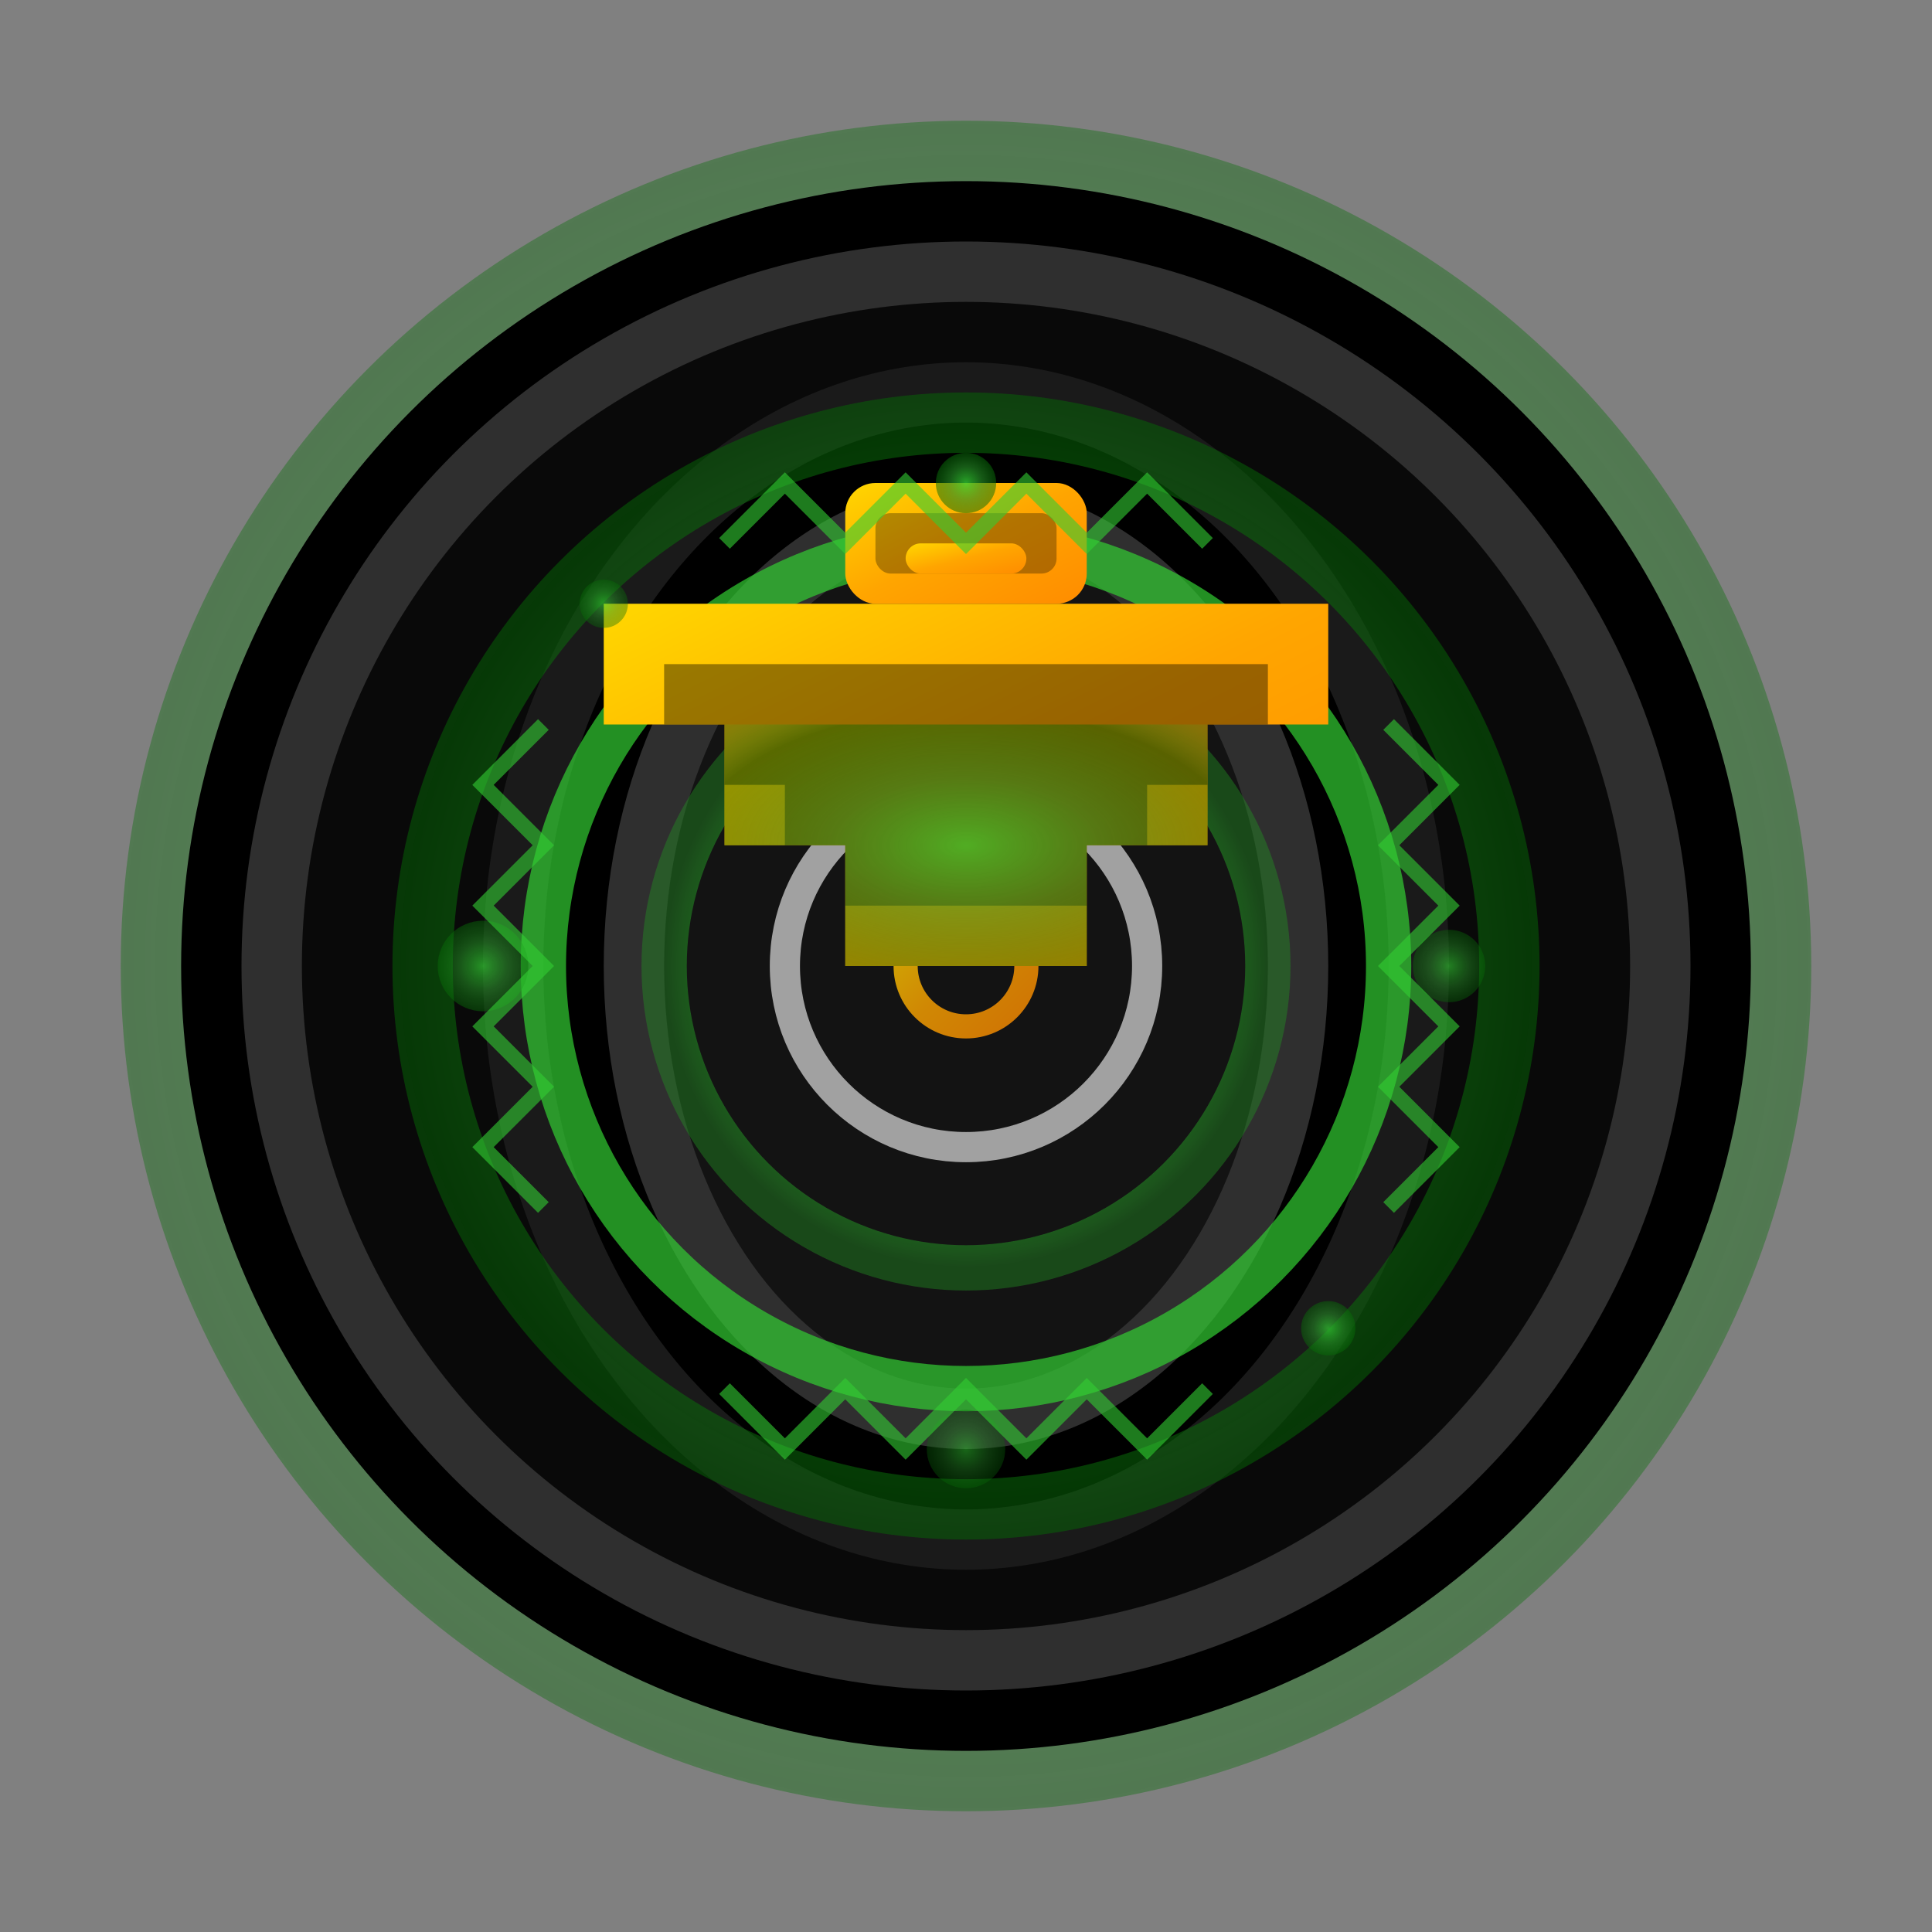<svg width="64" height="64" viewBox="0 0 64 64" fill="none" xmlns="http://www.w3.org/2000/svg">
  <rect x="0" y="0" width="64" height="64" fill="#808080" stroke="none"/>
  <defs>
    <radialGradient id="lanternGlow" cx="50%" cy="50%" r="70%">
      <stop offset="0%" style="stop-color:#32CD32;stop-opacity:1" />
      <stop offset="40%" style="stop-color:#228B22;stop-opacity:0.8" />
      <stop offset="80%" style="stop-color:#006400;stop-opacity:0.6" />
      <stop offset="100%" style="stop-color:#32CD32;stop-opacity:0.2" />
    </radialGradient>
    <linearGradient id="lanternRing" x1="0%" y1="0%" x2="100%" y2="100%">
      <stop offset="0%" style="stop-color:#FFD700;stop-opacity:1" />
      <stop offset="50%" style="stop-color:#FFA500;stop-opacity:1" />
      <stop offset="100%" style="stop-color:#FF8C00;stop-opacity:1" />
    </linearGradient>
    <radialGradient id="energyCore" cx="50%" cy="50%" r="50%">
      <stop offset="0%" style="stop-color:#00FF00;stop-opacity:1" />
      <stop offset="70%" style="stop-color:#32CD32;stop-opacity:0.8" />
      <stop offset="100%" style="stop-color:#228B22;stop-opacity:0.5" />
    </radialGradient>
  </defs>

  <!-- Outer lantern casing -->
  <circle cx="32" cy="32" r="28" fill="url(#lanternGlow)" opacity="0.6"/>
  <circle cx="32" cy="32" r="26" fill="#000000"/>
  <circle cx="32" cy="32" r="24" fill="#2F2F2F"/>
  <circle cx="32" cy="32" r="22" fill="#000000" opacity="0.8"/>

  <!-- Lantern body -->
  <ellipse cx="32" cy="32" rx="16" ry="20" fill="#1a1a1a"/>
  <ellipse cx="32" cy="32" rx="14" ry="18" fill="#000000"/>
  <ellipse cx="32" cy="32" rx="12" ry="16" fill="#2F2F2F"/>
  <ellipse cx="32" cy="32" rx="10" ry="14" fill="#000000" opacity="0.6"/>

  <!-- Energy rings -->
  <circle cx="32" cy="32" r="18" fill="none" stroke="url(#lanternGlow)" stroke-width="2" opacity="0.8"/>
  <circle cx="32" cy="32" r="14" fill="none" stroke="#32CD32" stroke-width="1.5" opacity="0.7"/>
  <circle cx="32" cy="32" r="10" fill="none" stroke="url(#energyCore)" stroke-width="1.5" opacity="0.9"/>
  <circle cx="32" cy="32" r="6" fill="none" stroke="#FFFFFF" stroke-width="1" opacity="0.6"/>
  <circle cx="32" cy="32" r="2" fill="none" stroke="url(#lanternRing)" stroke-width="0.8" opacity="0.8"/>

  <!-- Power ring emblem -->
  <path d="M20 20L44 20L44 24L40 24L40 28L36 28L36 32L28 32L28 28L24 28L24 24L20 24L20 20Z" fill="url(#lanternRing)"/>
  <path d="M22 22L42 22L42 24L40 24L40 26L38 26L38 28L36 28L36 30L28 30L28 28L26 28L26 26L24 26L24 24L22 24L22 22Z" fill="#000000" opacity="0.4"/>
  <path d="M24 24L40 24L40 28L36 28L36 32L28 32L28 28L24 28L24 24Z" fill="url(#lanternGlow)" opacity="0.7"/>

  <!-- Lantern handle/base -->
  <rect x="28" y="16" width="8" height="4" rx="1" fill="url(#lanternRing)"/>
  <rect x="29" y="17" width="6" height="2" rx="0.5" fill="#000000" opacity="0.3"/>
  <rect x="30" y="18" width="4" height="1" rx="0.5" fill="url(#lanternRing)"/>

  <!-- Energy particles -->
  <circle cx="16" cy="32" r="1.5" fill="url(#lanternGlow)" opacity="0.7"/>
  <circle cx="48" cy="32" r="1.2" fill="url(#lanternGlow)" opacity="0.6"/>
  <circle cx="32" cy="16" r="1" fill="url(#lanternGlow)" opacity="0.8"/>
  <circle cx="32" cy="48" r="1.3" fill="url(#lanternGlow)" opacity="0.5"/>
  <circle cx="20" cy="20" r="0.8" fill="url(#lanternGlow)" opacity="0.6"/>
  <circle cx="44" cy="44" r="0.9" fill="url(#lanternGlow)" opacity="0.7"/>

  <!-- Circuit patterns -->
  <path d="M24 18L26 16L28 18L30 16L32 18L34 16L36 18L38 16L40 18" stroke="#32CD32" stroke-width="0.5" fill="none" opacity="0.6"/>
  <path d="M24 46L26 48L28 46L30 48L32 46L34 48L36 46L38 48L40 46" stroke="#32CD32" stroke-width="0.5" fill="none" opacity="0.6"/>
  <path d="M18 24L16 26L18 28L16 30L18 32L16 34L18 36L16 38L18 40" stroke="#32CD32" stroke-width="0.5" fill="none" opacity="0.6"/>
  <path d="M46 24L48 26L46 28L48 30L46 32L48 34L46 36L48 38L46 40" stroke="#32CD32" stroke-width="0.5" fill="none" opacity="0.6"/>
</svg>
